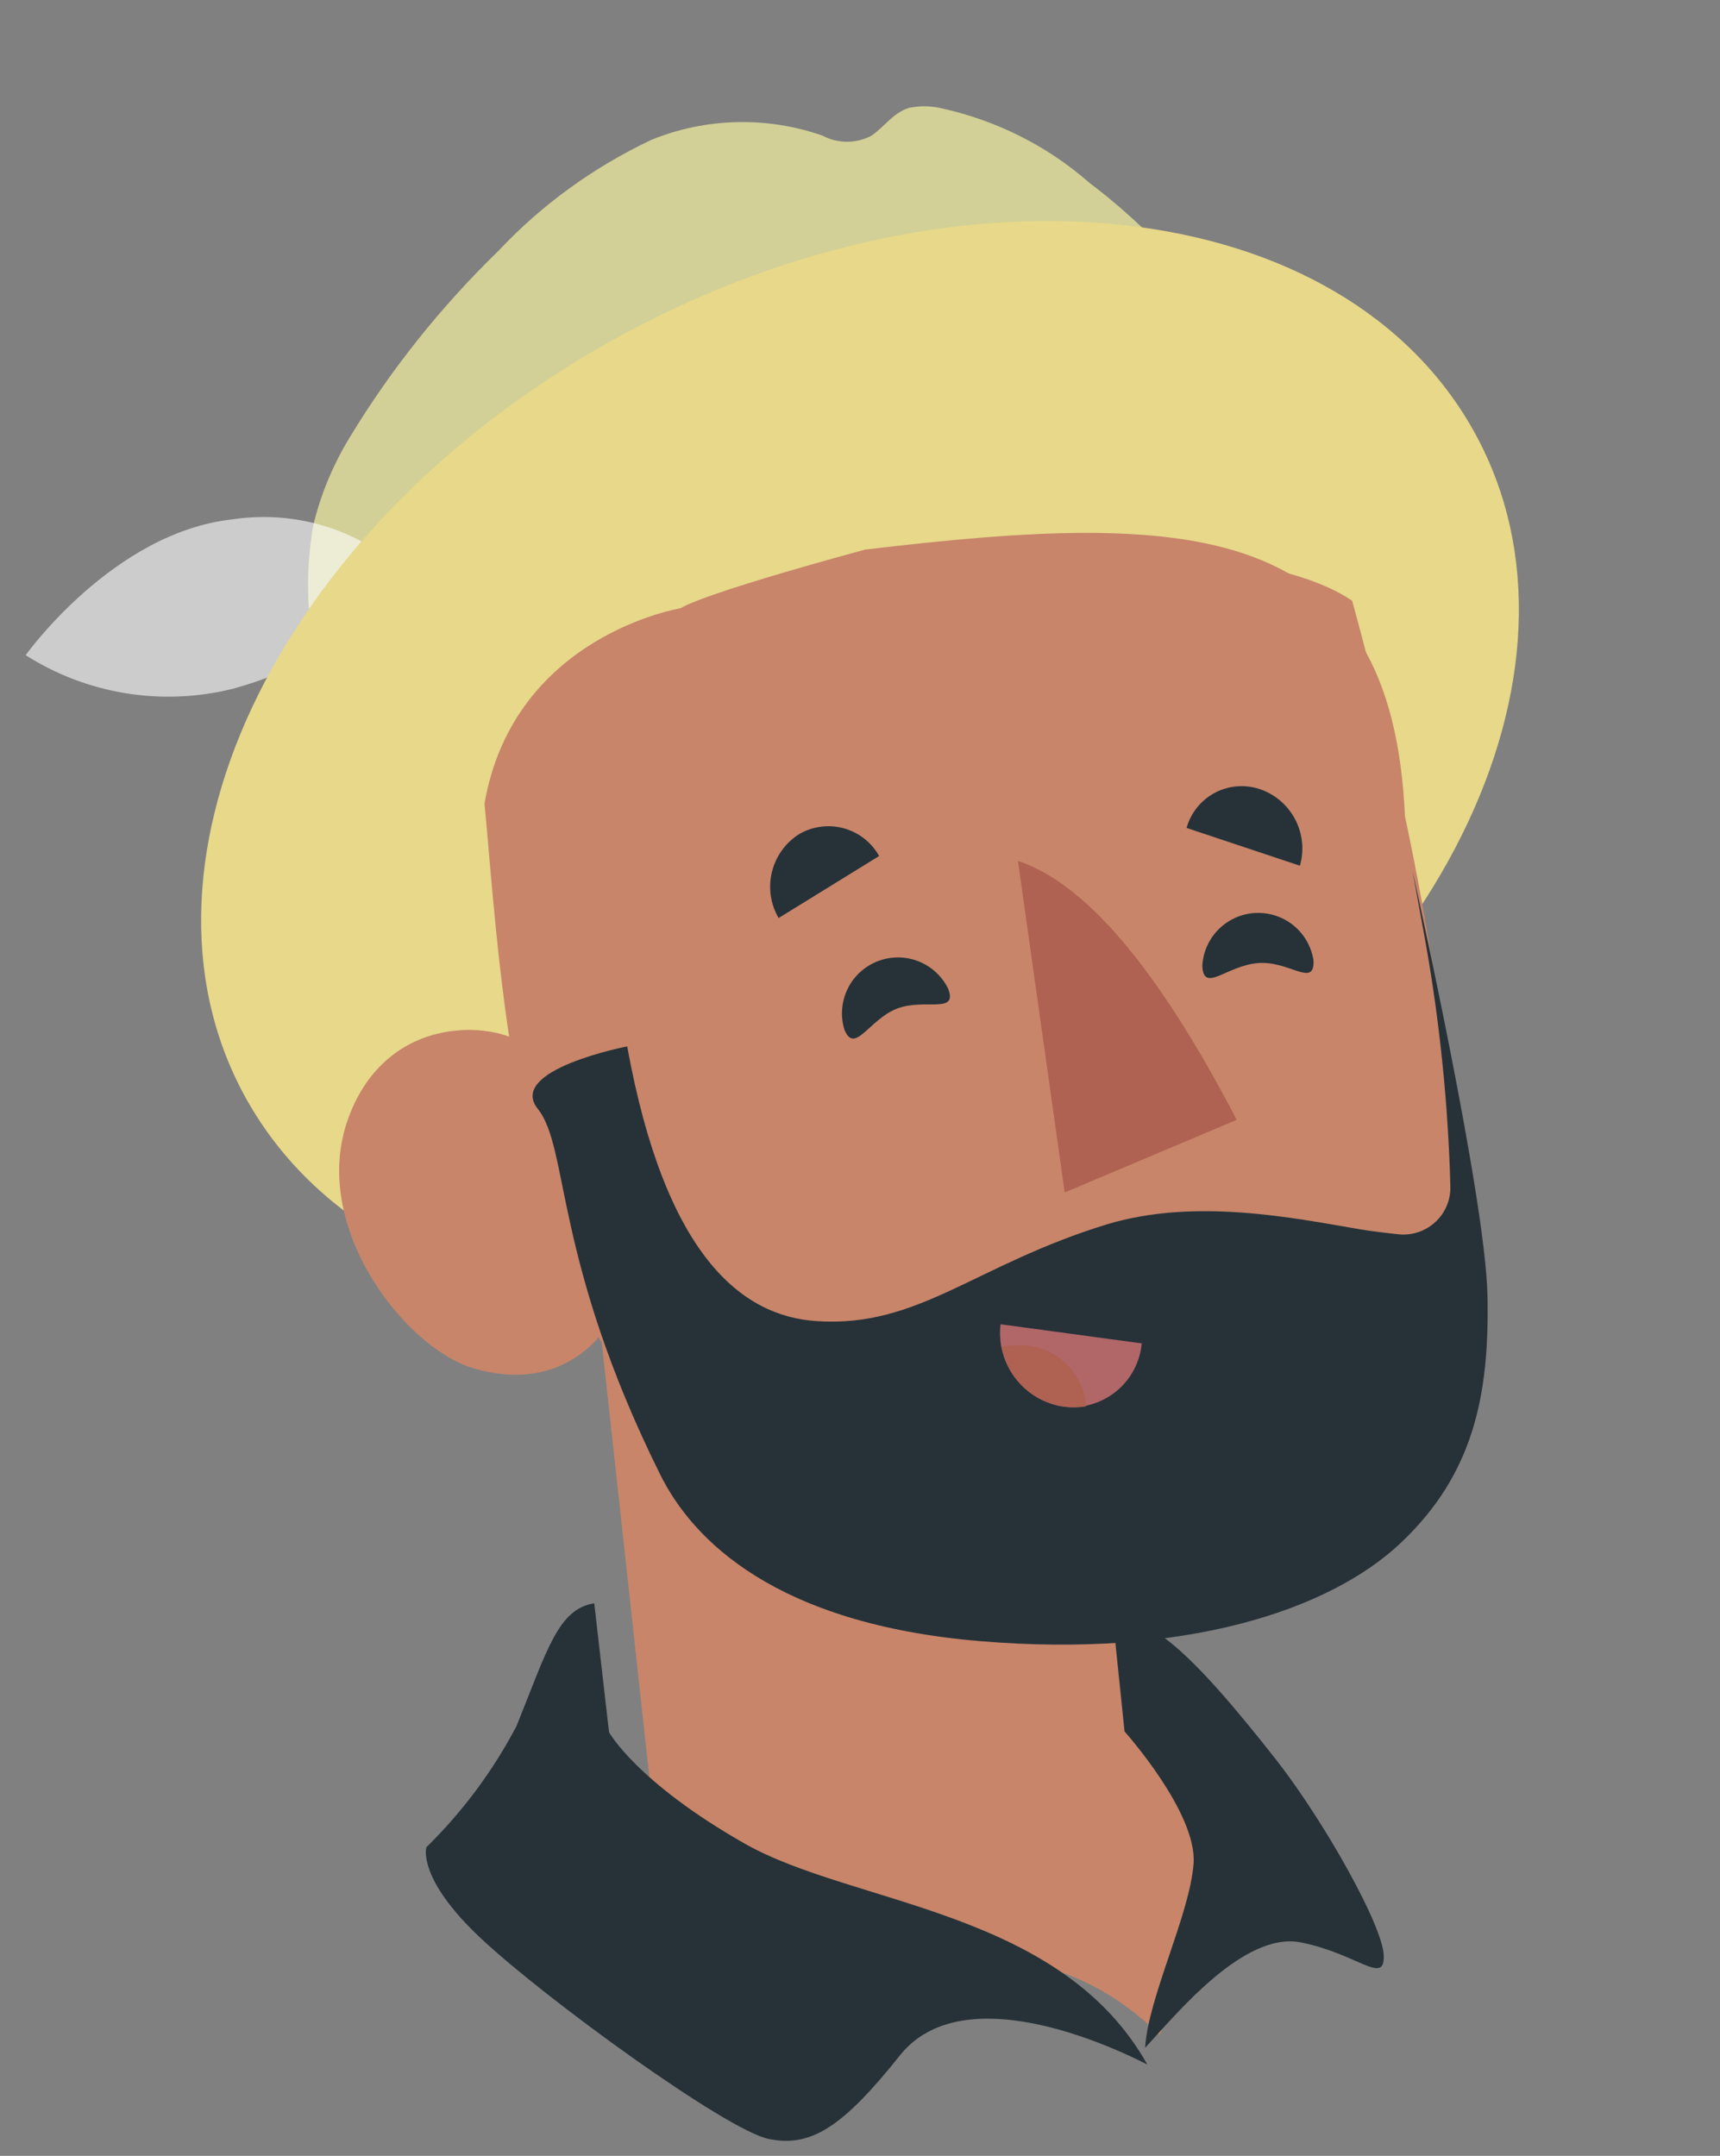 <svg width="71" height="89" viewBox="0 0 71 89" fill="none" xmlns="http://www.w3.org/2000/svg">
<rect x="0" y="0" width="71" height="89" fill="#808080" stroke="none"/>
<path d="M12.928 21.701C13.236 20.412 13.75 19.175 14.45 18.035C16.145 15.24 18.203 12.66 20.573 10.358C22.354 8.459 24.497 6.904 26.888 5.774C29.136 4.857 31.665 4.796 33.959 5.602C34.267 5.766 34.613 5.852 34.965 5.852C35.318 5.852 35.664 5.766 35.972 5.602C36.511 5.236 36.835 4.686 37.506 4.457C37.932 4.365 38.374 4.365 38.8 4.457C41.105 4.953 43.233 6.02 44.972 7.55C46.938 9.032 48.659 10.79 50.077 12.764C50.369 13.136 50.6 13.55 50.76 13.99C50.923 14.436 50.897 14.925 50.688 15.353C50.089 16.499 48.291 17.015 47.248 17.553C45.822 18.252 44.408 18.951 43.018 19.708L33.863 24.692L16.918 33.859C16.714 33.973 14.617 34.89 14.617 35.119C13.728 32.154 13.134 29.116 12.844 26.044C12.65 24.6 12.678 23.137 12.928 21.701V21.701Z" fill="#D2D096"/>
<path opacity="0.6" d="M16.955 23.858C16.011 22.906 14.849 22.19 13.566 21.77C12.283 21.35 10.915 21.238 9.579 21.443C4.662 21.986 1.06 27.047 1.06 27.047C2.31 27.844 3.714 28.379 5.184 28.618C6.654 28.857 8.159 28.795 9.604 28.436C12.462 27.661 15.021 26.068 16.955 23.858Z" fill="white"/>
<path d="M10.359 45.699C4.638 36.058 11.256 21.92 25.141 14.121C39.025 6.322 54.919 7.816 60.641 17.457C66.362 27.098 59.744 41.236 45.859 49.035C31.975 56.834 16.081 55.34 10.359 45.699Z" fill="#E7D88A"/>
<path d="M20 33.171C20.553 38.947 21.082 50.46 25.853 57C25.853 57 33.884 57.018 40.397 56.546C53.421 55.556 55.973 45.258 58 33.805C57.493 21.392 49.191 21.075 35.707 22.69C28.613 24.623 28.107 25.107 28.107 25.107C28.107 25.107 21.212 26.218 20 33.171Z" fill="#C8856A"/>
<path d="M19.491 56.469C23.099 57.586 24.803 55.083 24.803 55.083L26.862 73.889C28.478 76.561 30.89 78.616 33.732 79.742C38.245 81.358 43.085 79.334 47.858 84C50.928 78.167 52.669 75.255 47.04 71.037L46.434 65.463C48.506 65.477 50.574 65.287 52.612 64.895C56.461 63.898 58.674 60.508 59.501 56.031C60.82 48.811 59.501 38.262 55.816 24.8C51.159 21.659 36.744 22.337 28.026 29.158C29.113 37.135 27.237 40.954 27.487 43.876C27.137 44.773 26.624 45.592 25.977 46.289C24.649 47.705 23.215 44.474 21.916 43.297C20.617 42.12 15.979 41.732 14.372 46.179C12.765 50.626 16.72 55.622 19.491 56.469Z" fill="#C8856A"/>
<path d="M47.361 85.229C44.88 83.969 39.511 81.889 37.151 84.849C34.791 87.809 33.471 88.669 31.721 88.299C29.971 87.929 22.57 82.559 19.881 80.049C17.191 77.539 17.601 76.259 17.601 76.259C19.093 74.796 20.348 73.109 21.32 71.259C22.59 68.109 23.041 66.419 24.53 66.189L25.14 71.509C25.14 71.509 26.27 73.569 30.741 76.109C35.211 78.649 43.761 78.819 47.361 85.229Z" fill="#263238"/>
<path d="M47.27 84.539C48.56 83.149 51.35 79.719 53.7 80.189C56.05 80.659 57.15 81.969 57.12 80.739C57.09 79.509 54.69 75.249 52.75 72.739C48.89 67.809 47.49 66.879 45.93 66.739L46.42 71.479C46.42 71.479 49.42 74.829 49.27 76.929C49.12 79.029 47.39 82.459 47.27 84.539Z" fill="#263238"/>
<path d="M39.14 40.819C39.55 41.889 38.14 41.189 37 41.649C35.86 42.109 35.27 43.559 34.85 42.489C34.686 41.934 34.737 41.337 34.992 40.817C35.247 40.298 35.688 39.893 36.228 39.683C36.767 39.472 37.366 39.473 37.906 39.683C38.445 39.894 38.886 40.299 39.14 40.819V40.819Z" fill="#263238"/>
<path d="M54.22 39.649C54.27 40.799 53.22 39.649 51.92 39.759C50.62 39.869 49.68 41.019 49.63 39.869C49.662 39.298 49.904 38.76 50.31 38.358C50.715 37.955 51.255 37.717 51.826 37.69C52.397 37.663 52.957 37.848 53.4 38.209C53.842 38.571 54.134 39.084 54.22 39.649V39.649Z" fill="#263238"/>
<path d="M36.29 35.339L32.14 37.899C31.806 37.325 31.707 36.645 31.864 36C32.021 35.355 32.421 34.796 32.98 34.439C33.256 34.277 33.561 34.172 33.878 34.13C34.194 34.088 34.516 34.109 34.825 34.193C35.133 34.277 35.421 34.421 35.673 34.618C35.925 34.815 36.135 35.06 36.29 35.339V35.339Z" fill="#263238"/>
<path d="M53.66 35.739L48.98 34.179C49.066 33.873 49.213 33.587 49.411 33.339C49.61 33.09 49.857 32.885 50.137 32.735C50.418 32.584 50.725 32.492 51.042 32.464C51.359 32.435 51.678 32.471 51.98 32.569C52.616 32.778 53.145 33.225 53.458 33.816C53.771 34.407 53.844 35.096 53.66 35.739V35.739Z" fill="#263238"/>
<path d="M42.02 35.539L43.95 49.229L51.05 46.229C48.02 40.409 45.011 36.539 42.02 35.539Z" fill="#AF6152"/>
<path d="M25.89 43.199C27.451 51.789 30.581 54.339 33.711 54.539C37.931 54.819 40.221 52.219 45.711 50.539C49.34 49.449 53.391 50.279 56.081 50.739C56.6 50.829 57.2 50.899 57.77 50.959C58.044 50.982 58.318 50.946 58.577 50.855C58.835 50.764 59.071 50.619 59.27 50.43C59.468 50.242 59.624 50.013 59.728 49.759C59.831 49.505 59.88 49.233 59.87 48.959C59.779 45.632 59.444 42.317 58.87 39.039L58.31 35.969C58.31 35.969 61.31 49.329 61.401 53.469C61.49 57.609 60.821 60.849 57.84 63.679C54.861 66.509 48.84 68.459 40.441 67.749C32.041 67.039 28.61 63.609 27.25 60.869C22.84 51.979 23.5 47.399 22.201 45.779C20.901 44.159 25.89 43.199 25.89 43.199Z" fill="#263238"/>
<path d="M41.301 54.669L47.131 55.459C47.095 55.846 46.981 56.222 46.797 56.565C46.613 56.907 46.362 57.209 46.059 57.453C45.756 57.696 45.407 57.876 45.032 57.982C44.658 58.088 44.267 58.117 43.881 58.069C43.095 57.945 42.387 57.522 41.906 56.888C41.425 56.254 41.208 55.459 41.301 54.669V54.669Z" fill="#B16668"/>
<path d="M42.06 55.539C41.825 55.533 41.591 55.553 41.36 55.599C41.468 56.222 41.769 56.796 42.221 57.237C42.674 57.679 43.255 57.967 43.88 58.059C44.195 58.114 44.516 58.114 44.83 58.059C44.782 57.363 44.467 56.713 43.951 56.243C43.435 55.774 42.758 55.522 42.06 55.539V55.539Z" fill="#AF6152"/>
</svg>

